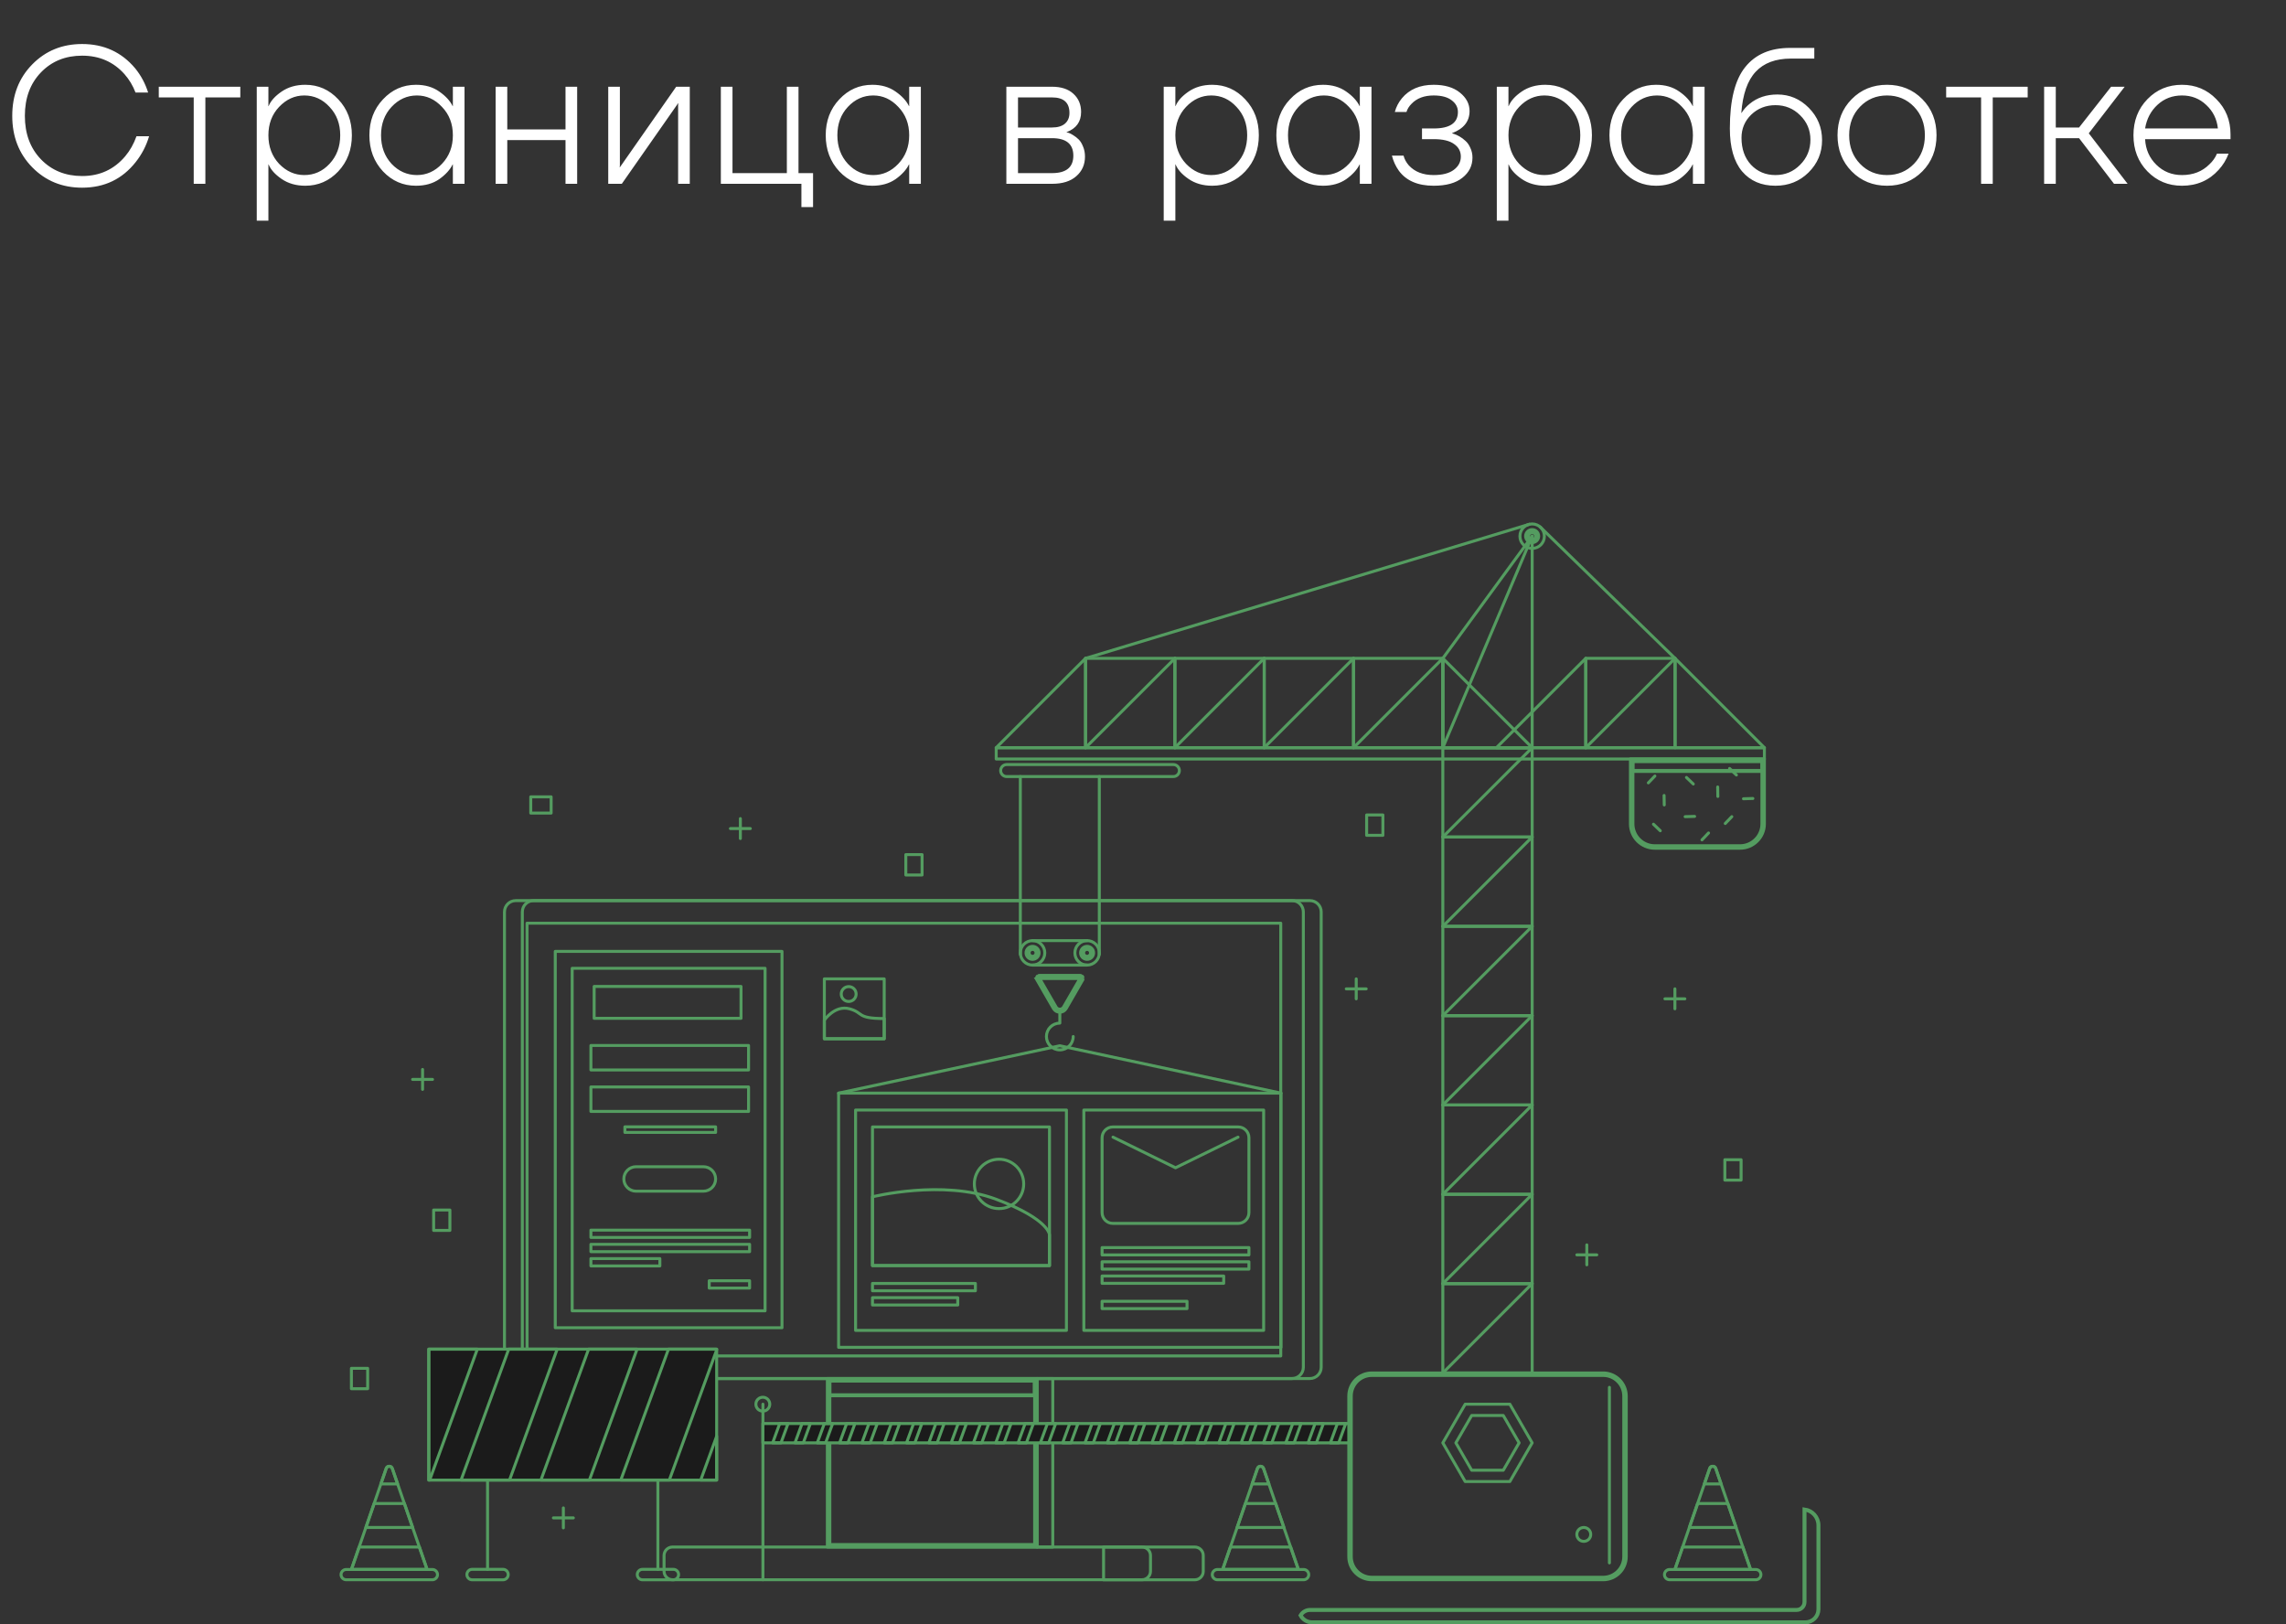 <svg width="577" height="410" viewBox="0 0 577 410" fill="none" xmlns="http://www.w3.org/2000/svg">
<rect x="0" y="0" width="577" height="410" fill="#333333" stroke="none"/>
<path d="M455.467 380.995C457.45 381.248 458.985 382.942 458.985 384.994V406.183C458.985 408.006 457.513 409.478 455.689 409.479H331.171C329.92 409.478 328.832 408.771 328.271 407.734C328.754 406.903 329.647 406.35 330.67 406.35H453.465C454.575 406.35 455.467 405.458 455.467 404.348V380.995Z" stroke="#549C60"/>
<path d="M330.628 227.317H134.688C133.114 227.317 131.838 228.593 131.838 230.167V345.092C131.838 346.666 133.114 347.942 134.688 347.942H330.628C332.202 347.942 333.478 346.666 333.478 345.092V230.167C333.478 228.593 332.202 227.317 330.628 227.317Z" stroke="#549C60" stroke-width="0.75" stroke-linecap="round" stroke-linejoin="round"/>
<path d="M326.122 227.317H130.182C128.608 227.317 127.332 228.593 127.332 230.167V345.092C127.332 346.666 128.608 347.942 130.182 347.942H326.122C327.696 347.942 328.972 346.666 328.972 345.092V230.167C328.972 228.593 327.696 227.317 326.122 227.317Z" stroke="#549C60" stroke-width="0.75" stroke-linecap="round" stroke-linejoin="round"/>
<path d="M323.271 342.242V233.017H133.032V342.242H323.271Z" stroke="#549C60" stroke-width="0.75" stroke-linecap="round" stroke-linejoin="round"/>
<path d="M261.276 348.442V389.972H209.332V348.442H261.276Z" stroke="#549C60"/>
<path d="M261.179 348.442V352.17H209.332V348.442H261.179Z" stroke="#549C60"/>
<path d="M261.776 347.942H208.832V390.472H261.776V347.942Z" stroke="#549C60" stroke-width="0.75" stroke-linecap="round" stroke-linejoin="round"/>
<path d="M265.724 347.942H261.775V390.472H265.724V347.942Z" stroke="#549C60" stroke-width="0.75" stroke-linecap="round" stroke-linejoin="round"/>
<path d="M278.545 390.472H301.569C302.751 390.472 303.71 391.432 303.71 392.613V396.604C303.71 397.785 302.751 398.745 301.569 398.745H278.545V390.486V390.472Z" stroke="#549C60" stroke-width="0.75" stroke-linecap="round" stroke-linejoin="round"/>
<path d="M288.251 390.472H169.752C168.57 390.472 167.611 391.431 167.611 392.613V396.59C167.611 397.772 168.57 398.731 169.752 398.731H288.251C289.433 398.731 290.392 397.772 290.392 396.59V392.613C290.392 391.431 289.433 390.472 288.251 390.472Z" stroke="#549C60" stroke-width="0.75" stroke-linecap="round" stroke-linejoin="round"/>
<path d="M223.181 247.073H208.068V262.186H223.181V247.073Z" stroke="#549C60" stroke-width="0.75" stroke-linecap="round" stroke-linejoin="round"/>
<path d="M208.068 257.487C208.068 257.487 210.724 253.621 214.408 254.622C218.093 255.624 216.063 257.083 223.181 257.083V262.186H208.068V257.5V257.487Z" stroke="#549C60" stroke-width="0.75" stroke-linecap="round" stroke-linejoin="round"/>
<path d="M216.09 250.896C216.09 249.854 215.256 249.02 214.213 249.02C213.17 249.02 212.336 249.854 212.336 250.896C212.336 251.939 213.17 252.773 214.213 252.773C215.256 252.773 216.09 251.939 216.09 250.896Z" stroke="#549C60" stroke-width="0.75" stroke-linecap="round" stroke-linejoin="round"/>
<path d="M197.379 240.135H140.152V335.123H197.379V240.135Z" stroke="#549C60" stroke-width="0.75" stroke-linecap="round" stroke-linejoin="round"/>
<path d="M193.109 330.855V244.404H144.42V330.855H193.109Z" stroke="#549C60" stroke-width="0.75" stroke-linecap="round" stroke-linejoin="round"/>
<path d="M187.035 248.978H149.969V257.028H187.035V248.978Z" stroke="#549C60" stroke-width="0.75" stroke-linecap="round" stroke-linejoin="round"/>
<path d="M188.94 263.882H149.148V270.056H188.94V263.882Z" stroke="#549C60" stroke-width="0.75" stroke-linecap="round" stroke-linejoin="round"/>
<path d="M188.94 274.352H149.148V280.525H188.94V274.352Z" stroke="#549C60" stroke-width="0.75" stroke-linecap="round" stroke-linejoin="round"/>
<path d="M177.537 300.657H160.547C158.837 300.657 157.461 299.28 157.461 297.57C157.461 295.86 158.837 294.484 160.547 294.484H177.537C179.247 294.484 180.624 295.86 180.624 297.57C180.624 299.28 179.247 300.657 177.537 300.657Z" stroke="#549C60" stroke-width="0.75" stroke-linecap="round" stroke-linejoin="round"/>
<path d="M180.625 284.418H157.727V285.822H180.625V284.418Z" stroke="#549C60" stroke-width="0.75" stroke-linecap="round" stroke-linejoin="round"/>
<path d="M189.204 310.486H149.148V312.335H189.204V310.486Z" stroke="#549C60" stroke-width="0.75" stroke-linecap="round" stroke-linejoin="round"/>
<path d="M189.204 314.073H149.148V315.922H189.204V314.073Z" stroke="#549C60" stroke-width="0.75" stroke-linecap="round" stroke-linejoin="round"/>
<path d="M166.555 317.674H149.148V319.524H166.555V317.674Z" stroke="#549C60" stroke-width="0.75" stroke-linecap="round" stroke-linejoin="round"/>
<path d="M189.201 323.264H179.01V325.113H189.201V323.264Z" stroke="#549C60" stroke-width="0.75" stroke-linecap="round" stroke-linejoin="round"/>
<path d="M180.887 340.531H108.229V373.58H180.887V340.531Z" fill="#1B1B1B" stroke="#549C60" stroke-width="0.75" stroke-linecap="round" stroke-linejoin="round"/>
<path d="M108.23 340.531V373.566H108.453L120.479 340.531H108.23Z" stroke="#549C60" stroke-width="0.75" stroke-linecap="round" stroke-linejoin="round"/>
<path d="M116.375 373.566H128.61L140.636 340.531H128.401L116.375 373.566Z" stroke="#549C60" stroke-width="0.75" stroke-linecap="round" stroke-linejoin="round"/>
<path d="M136.535 373.566H148.77L160.796 340.531H148.562L136.535 373.566Z" stroke="#549C60" stroke-width="0.75" stroke-linecap="round" stroke-linejoin="round"/>
<path d="M156.695 373.566H168.944L180.887 340.74V340.531H168.722L156.695 373.566Z" stroke="#549C60" stroke-width="0.75" stroke-linecap="round" stroke-linejoin="round"/>
<path d="M180.887 362.512L176.869 373.566H180.887V362.512Z" stroke="#549C60" stroke-width="0.75" stroke-linecap="round" stroke-linejoin="round"/>
<path d="M123.062 373.566V396.103" stroke="#549C60" stroke-width="0.75" stroke-linecap="round" stroke-linejoin="round"/>
<path d="M119.17 396.103H126.956C127.679 396.103 128.277 396.687 128.277 397.424C128.277 398.147 127.693 398.745 126.956 398.745H119.17C118.447 398.745 117.85 398.161 117.85 397.424C117.85 396.701 118.434 396.103 119.17 396.103Z" stroke="#549C60" stroke-width="0.75" stroke-linecap="round" stroke-linejoin="round"/>
<path d="M166.053 373.566V396.103" stroke="#549C60" stroke-width="0.75" stroke-linecap="round" stroke-linejoin="round"/>
<path d="M169.958 396.103H162.172C161.449 396.103 160.852 396.687 160.852 397.424C160.852 398.147 161.436 398.745 162.172 398.745H169.958C170.681 398.745 171.279 398.161 171.279 397.424C171.279 396.701 170.695 396.103 169.958 396.103Z" stroke="#549C60" stroke-width="0.75" stroke-linecap="round" stroke-linejoin="round"/>
<path d="M329.042 396.145H307.283C306.574 396.145 305.99 396.728 305.99 397.438C305.99 398.147 306.574 398.731 307.283 398.731H329.042C329.751 398.731 330.335 398.147 330.335 397.438C330.335 396.728 329.751 396.145 329.042 396.145Z" stroke="#549C60" stroke-width="0.75" stroke-linecap="round" stroke-linejoin="round"/>
<path d="M317.392 370.632L308.605 396.145H327.709L318.922 370.632C318.672 369.909 317.643 369.909 317.392 370.632Z" stroke="#549C60" stroke-width="0.75" stroke-linecap="round" stroke-linejoin="round"/>
<path d="M308.605 396.145H318.171H327.723L325.762 390.472H310.566L308.605 396.145Z" stroke="#549C60" stroke-width="0.75" stroke-linecap="round" stroke-linejoin="round"/>
<path d="M312.264 385.537H324.068L321.982 379.489H314.349L312.264 385.537Z" stroke="#549C60" stroke-width="0.75" stroke-linecap="round" stroke-linejoin="round"/>
<path d="M317.392 370.632L316.043 374.553H320.27L318.921 370.632C318.671 369.909 317.642 369.909 317.392 370.632Z" stroke="#549C60" stroke-width="0.75" stroke-linecap="round" stroke-linejoin="round"/>
<path d="M109.134 396.145H87.375C86.666 396.145 86.082 396.728 86.082 397.438C86.082 398.147 86.666 398.731 87.375 398.731H109.134C109.843 398.731 110.427 398.147 110.427 397.438C110.427 396.728 109.843 396.145 109.134 396.145Z" stroke="#549C60" stroke-width="0.75" stroke-linecap="round" stroke-linejoin="round"/>
<path d="M97.484 370.632L88.697 396.145H107.8L99.013 370.632C98.763 369.909 97.734 369.909 97.484 370.632Z" stroke="#549C60" stroke-width="0.75" stroke-linecap="round" stroke-linejoin="round"/>
<path d="M88.697 396.145H98.249H107.8L105.854 390.472H90.658L88.697 396.145Z" stroke="#549C60" stroke-width="0.75" stroke-linecap="round" stroke-linejoin="round"/>
<path d="M92.356 385.537H104.145L102.074 379.489H94.441L92.356 385.537Z" stroke="#549C60" stroke-width="0.75" stroke-linecap="round" stroke-linejoin="round"/>
<path d="M97.481 370.632L96.133 374.553H100.359L99.011 370.632C98.76 369.909 97.732 369.909 97.481 370.632Z" stroke="#549C60" stroke-width="0.75" stroke-linecap="round" stroke-linejoin="round"/>
<path d="M443.173 396.145H421.414C420.705 396.145 420.121 396.728 420.121 397.438C420.121 398.147 420.705 398.731 421.414 398.731H443.173C443.882 398.731 444.466 398.147 444.466 397.438C444.466 396.728 443.882 396.145 443.173 396.145Z" stroke="#549C60" stroke-width="0.75" stroke-linecap="round" stroke-linejoin="round"/>
<path d="M431.539 370.632L422.752 396.145H441.855L433.068 370.632C432.818 369.909 431.789 369.909 431.539 370.632Z" stroke="#549C60" stroke-width="0.75" stroke-linecap="round" stroke-linejoin="round"/>
<path d="M422.752 396.145H432.304H441.855L439.895 390.472H424.698L422.752 396.145Z" stroke="#549C60" stroke-width="0.75" stroke-linecap="round" stroke-linejoin="round"/>
<path d="M426.408 385.537H438.198L436.113 379.489H428.494L426.408 385.537Z" stroke="#549C60" stroke-width="0.75" stroke-linecap="round" stroke-linejoin="round"/>
<path d="M431.536 370.632L430.188 374.553H434.414L433.065 370.632C432.815 369.909 431.786 369.909 431.536 370.632Z" stroke="#549C60" stroke-width="0.75" stroke-linecap="round" stroke-linejoin="round"/>
<path d="M192.566 354.421V398.731" stroke="#549C60" stroke-width="0.75" stroke-linecap="round" stroke-linejoin="round"/>
<path d="M194.293 354.421C194.293 353.461 193.514 352.669 192.541 352.669C191.568 352.669 190.789 353.447 190.789 354.421C190.789 355.394 191.568 356.172 192.541 356.172C193.514 356.172 194.293 355.394 194.293 354.421Z" stroke="#549C60" stroke-width="0.75" stroke-linecap="round" stroke-linejoin="round"/>
<path d="M406.225 350.166V394.476" stroke="#549C60" stroke-width="0.75" stroke-linecap="round" stroke-linejoin="round"/>
<path d="M401.508 387.288C401.508 386.329 400.729 385.537 399.756 385.537C398.783 385.537 398.004 386.315 398.004 387.288C398.004 388.262 398.783 389.04 399.756 389.04C400.729 389.04 401.508 388.262 401.508 387.288Z" stroke="#549C60" stroke-width="0.75" stroke-linecap="round" stroke-linejoin="round"/>
<path d="M340.889 359.301H192.566V364.181H340.889V359.301Z" fill="#1B1B1B" stroke="#549C60" stroke-width="0.75" stroke-linecap="round" stroke-linejoin="round"/>
<path d="M195.027 364.181H197.127L198.906 359.301H196.807L195.027 364.181Z" stroke="#549C60" stroke-width="0.75" stroke-linecap="round" stroke-linejoin="round"/>
<path d="M200.66 364.181H202.76L204.539 359.301H202.44L200.66 364.181Z" stroke="#549C60" stroke-width="0.75" stroke-linecap="round" stroke-linejoin="round"/>
<path d="M206.289 364.181H208.388L210.168 359.301H208.069L206.289 364.181Z" stroke="#549C60" stroke-width="0.75" stroke-linecap="round" stroke-linejoin="round"/>
<path d="M211.92 364.181H214.019L215.799 359.301H213.7L211.92 364.181Z" stroke="#549C60" stroke-width="0.75" stroke-linecap="round" stroke-linejoin="round"/>
<path d="M217.551 364.181H219.65L221.43 359.301H219.33L217.551 364.181Z" stroke="#549C60" stroke-width="0.75" stroke-linecap="round" stroke-linejoin="round"/>
<path d="M223.182 364.181H225.281L227.061 359.301H224.961L223.182 364.181Z" stroke="#549C60" stroke-width="0.75" stroke-linecap="round" stroke-linejoin="round"/>
<path d="M228.814 364.181H230.914L232.693 359.301H230.594L228.814 364.181Z" stroke="#549C60" stroke-width="0.75" stroke-linecap="round" stroke-linejoin="round"/>
<path d="M234.443 364.181H236.543L238.308 359.301H236.223L234.443 364.181Z" stroke="#549C60" stroke-width="0.75" stroke-linecap="round" stroke-linejoin="round"/>
<path d="M240.076 364.181H242.176L243.941 359.301H241.856L240.076 364.181Z" stroke="#549C60" stroke-width="0.75" stroke-linecap="round" stroke-linejoin="round"/>
<path d="M245.703 364.181H247.803L249.568 359.301H247.483L245.703 364.181Z" stroke="#549C60" stroke-width="0.75" stroke-linecap="round" stroke-linejoin="round"/>
<path d="M251.336 364.181H253.435L255.201 359.301H253.116L251.336 364.181Z" stroke="#549C60" stroke-width="0.75" stroke-linecap="round" stroke-linejoin="round"/>
<path d="M256.969 364.181H259.068L260.834 359.301H258.748L256.969 364.181Z" stroke="#549C60" stroke-width="0.75" stroke-linecap="round" stroke-linejoin="round"/>
<path d="M262.598 364.181H264.697L266.463 359.301H264.377L262.598 364.181Z" stroke="#549C60" stroke-width="0.75" stroke-linecap="round" stroke-linejoin="round"/>
<path d="M268.229 364.181H270.328L272.094 359.301H270.008L268.229 364.181Z" stroke="#549C60" stroke-width="0.75" stroke-linecap="round" stroke-linejoin="round"/>
<path d="M273.859 364.181H275.959L277.725 359.301H275.639L273.859 364.181Z" stroke="#549C60" stroke-width="0.75" stroke-linecap="round" stroke-linejoin="round"/>
<path d="M279.49 364.181H281.59L283.355 359.301H281.27L279.49 364.181Z" stroke="#549C60" stroke-width="0.75" stroke-linecap="round" stroke-linejoin="round"/>
<path d="M285.123 364.181H287.222L288.988 359.301H286.903L285.123 364.181Z" stroke="#549C60" stroke-width="0.75" stroke-linecap="round" stroke-linejoin="round"/>
<path d="M290.752 364.181H292.851L294.617 359.301H292.532L290.752 364.181Z" stroke="#549C60" stroke-width="0.75" stroke-linecap="round" stroke-linejoin="round"/>
<path d="M296.385 364.181H298.484L300.25 359.301H298.164L296.385 364.181Z" stroke="#549C60" stroke-width="0.75" stroke-linecap="round" stroke-linejoin="round"/>
<path d="M302.012 364.181H304.111L305.877 359.301H303.791L302.012 364.181Z" stroke="#549C60" stroke-width="0.75" stroke-linecap="round" stroke-linejoin="round"/>
<path d="M307.645 364.181H309.744L311.51 359.301H309.424L307.645 364.181Z" stroke="#549C60" stroke-width="0.75" stroke-linecap="round" stroke-linejoin="round"/>
<path d="M313.275 364.181H315.375L317.141 359.301H315.041L313.275 364.181Z" stroke="#549C60" stroke-width="0.75" stroke-linecap="round" stroke-linejoin="round"/>
<path d="M318.906 364.181H321.006L322.771 359.301H320.672L318.906 364.181Z" stroke="#549C60" stroke-width="0.75" stroke-linecap="round" stroke-linejoin="round"/>
<path d="M324.537 364.181H326.637L328.402 359.301H326.303L324.537 364.181Z" stroke="#549C60" stroke-width="0.75" stroke-linecap="round" stroke-linejoin="round"/>
<path d="M330.168 364.181H332.267L334.033 359.301H331.934L330.168 364.181Z" stroke="#549C60" stroke-width="0.75" stroke-linecap="round" stroke-linejoin="round"/>
<path d="M335.799 364.181H337.898L339.664 359.301H337.565L335.799 364.181Z" stroke="#549C60" stroke-width="0.75" stroke-linecap="round" stroke-linejoin="round"/>
<path d="M113.555 305.411H109.453V310.556H113.555V305.411Z" stroke="#549C60" stroke-width="0.75" stroke-linecap="round" stroke-linejoin="round"/>
<path d="M232.736 215.707H228.635V220.851H232.736V215.707Z" stroke="#549C60" stroke-width="0.75" stroke-linecap="round" stroke-linejoin="round"/>
<path d="M349.051 205.697H344.949V210.841H349.051V205.697Z" stroke="#549C60" stroke-width="0.75" stroke-linecap="round" stroke-linejoin="round"/>
<path d="M92.799 345.37H88.697V350.514H92.799V345.37Z" stroke="#549C60" stroke-width="0.75" stroke-linecap="round" stroke-linejoin="round"/>
<path d="M439.463 292.717H435.361V297.862H439.463V292.717Z" stroke="#549C60" stroke-width="0.75" stroke-linecap="round" stroke-linejoin="round"/>
<path d="M139.109 201.122H133.965V205.224H139.109V201.122Z" stroke="#549C60" stroke-width="0.75" stroke-linecap="round" stroke-linejoin="round"/>
<path d="M342.32 247.073V252.106" stroke="#549C60" stroke-width="0.75" stroke-linecap="round" stroke-linejoin="round"/>
<path d="M339.805 249.59H344.838" stroke="#549C60" stroke-width="0.75" stroke-linecap="round" stroke-linejoin="round"/>
<path d="M422.754 249.59V254.623" stroke="#549C60" stroke-width="0.75" stroke-linecap="round" stroke-linejoin="round"/>
<path d="M420.238 252.106H425.271" stroke="#549C60" stroke-width="0.75" stroke-linecap="round" stroke-linejoin="round"/>
<path d="M186.871 206.614V211.647" stroke="#549C60" stroke-width="0.75" stroke-linecap="round" stroke-linejoin="round"/>
<path d="M184.352 209.131H189.385" stroke="#549C60" stroke-width="0.75" stroke-linecap="round" stroke-linejoin="round"/>
<path d="M106.658 269.93V274.963" stroke="#549C60" stroke-width="0.75" stroke-linecap="round" stroke-linejoin="round"/>
<path d="M104.141 272.447H109.174" stroke="#549C60" stroke-width="0.75" stroke-linecap="round" stroke-linejoin="round"/>
<path d="M400.523 314.212V319.245" stroke="#549C60" stroke-width="0.75" stroke-linecap="round" stroke-linejoin="round"/>
<path d="M398.004 316.729H403.037" stroke="#549C60" stroke-width="0.75" stroke-linecap="round" stroke-linejoin="round"/>
<path d="M142.195 380.601V385.634" stroke="#549C60" stroke-width="0.75" stroke-linecap="round" stroke-linejoin="round"/>
<path d="M139.68 383.117H144.713" stroke="#549C60" stroke-width="0.75" stroke-linecap="round" stroke-linejoin="round"/>
<path d="M386.727 323.986H364.176V346.538H386.727V323.986Z" stroke="#549C60" stroke-width="0.75" stroke-linecap="round" stroke-linejoin="round"/>
<path d="M364.176 346.538L386.727 323.986" stroke="#549C60" stroke-width="0.75" stroke-linecap="round" stroke-linejoin="round"/>
<path d="M386.727 301.449H364.176V324H386.727V301.449Z" stroke="#549C60" stroke-width="0.75" stroke-linecap="round" stroke-linejoin="round"/>
<path d="M364.176 323.987L386.727 301.449" stroke="#549C60" stroke-width="0.75" stroke-linecap="round" stroke-linejoin="round"/>
<path d="M386.727 278.898H364.176V301.449H386.727V278.898Z" stroke="#549C60" stroke-width="0.75" stroke-linecap="round" stroke-linejoin="round"/>
<path d="M364.176 301.449L386.727 278.898" stroke="#549C60" stroke-width="0.75" stroke-linecap="round" stroke-linejoin="round"/>
<path d="M386.727 256.346H364.176V278.898H386.727V256.346Z" stroke="#549C60" stroke-width="0.75" stroke-linecap="round" stroke-linejoin="round"/>
<path d="M364.176 278.898L386.727 256.346" stroke="#549C60" stroke-width="0.75" stroke-linecap="round" stroke-linejoin="round"/>
<path d="M386.727 233.809H364.176V256.36H386.727V233.809Z" stroke="#549C60" stroke-width="0.75" stroke-linecap="round" stroke-linejoin="round"/>
<path d="M364.176 256.346L386.727 233.809" stroke="#549C60" stroke-width="0.75" stroke-linecap="round" stroke-linejoin="round"/>
<path d="M386.727 211.258H364.176V233.809H386.727V211.258Z" stroke="#549C60" stroke-width="0.75" stroke-linecap="round" stroke-linejoin="round"/>
<path d="M364.176 233.809L386.727 211.258" stroke="#549C60" stroke-width="0.75" stroke-linecap="round" stroke-linejoin="round"/>
<path d="M386.727 188.721H364.176V211.272H386.727V188.721Z" stroke="#549C60" stroke-width="0.75" stroke-linecap="round" stroke-linejoin="round"/>
<path d="M364.176 211.258L386.727 188.721" stroke="#549C60" stroke-width="0.75" stroke-linecap="round" stroke-linejoin="round"/>
<path d="M296.161 196.006H254.09C253.255 196.006 252.574 195.325 252.574 194.491C252.574 193.656 253.255 192.975 254.09 192.975H296.161C296.995 192.975 297.677 193.656 297.677 194.491C297.677 195.325 296.995 196.006 296.161 196.006Z" stroke="#549C60" stroke-width="0.75" stroke-linecap="round" stroke-linejoin="round"/>
<path d="M260.623 243.589H274.387" stroke="#549C60" stroke-width="0.75" stroke-linecap="round" stroke-linejoin="round"/>
<path d="M262.331 246.85H272.675C272.693 246.85 272.703 246.853 272.707 246.855C272.712 246.856 272.716 246.858 272.72 246.862C272.724 246.864 272.727 246.868 272.729 246.871C272.742 246.897 272.75 246.915 272.753 246.933C272.754 246.941 272.754 246.947 272.753 246.95C272.752 246.954 272.75 246.961 272.742 246.975V246.976L268.544 254.246C268.328 254.62 267.937 254.845 267.503 254.845C267.069 254.845 266.677 254.62 266.461 254.246L262.263 246.976V246.975C262.252 246.956 262.25 246.945 262.249 246.942C262.248 246.938 262.248 246.934 262.248 246.931C262.249 246.921 262.255 246.907 262.265 246.89C262.275 246.872 262.283 246.862 262.289 246.858C262.291 246.856 262.292 246.855 262.295 246.854C262.297 246.853 262.309 246.85 262.331 246.85Z" stroke="#549C60"/>
<path d="M273.275 247.006C273.266 247.08 273.244 247.155 273.204 247.226L269.005 254.498C268.669 255.07 268.089 255.36 267.506 255.36C266.958 255.36 266.413 255.104 266.07 254.599L266.005 254.496L261.809 247.23H261.81C261.769 247.158 261.744 247.082 261.734 247.007L261.845 247.198L266.041 254.464V254.465C266.479 255.241 267.226 255.317 267.506 255.317C267.796 255.317 268.532 255.221 268.967 254.47L268.968 254.469L273.166 247.198L273.275 247.006ZM261.917 246.587L261.862 246.67L261.733 246.863C261.755 246.668 261.871 246.491 262.044 246.396L261.917 246.587ZM272.966 246.396C273.139 246.491 273.255 246.667 273.277 246.863L273.149 246.67L273.094 246.587L272.966 246.396ZM262.333 246.322H272.678C272.758 246.322 272.832 246.338 272.9 246.365H262.111C262.179 246.338 262.253 246.322 262.333 246.322Z" stroke="#549C60"/>
<path d="M270.882 261.616C270.882 263.479 269.367 264.994 267.504 264.994C265.64 264.994 264.125 263.479 264.125 261.616C264.125 259.753 265.64 258.237 267.504 258.237V255.86" stroke="#549C60" stroke-width="0.75" stroke-linecap="round" stroke-linejoin="round"/>
<path d="M257.537 240.856V196.006" stroke="#549C60" stroke-width="0.75" stroke-linecap="round" stroke-linejoin="round"/>
<path d="M260.626 243.589C262.33 243.589 263.712 242.208 263.712 240.503C263.712 238.798 262.33 237.416 260.626 237.416C258.921 237.416 257.539 238.798 257.539 240.503C257.539 242.208 258.921 243.589 260.626 243.589Z" stroke="#549C60" stroke-width="0.75" stroke-linecap="round" stroke-linejoin="round"/>
<path d="M260.625 239.501C261.183 239.502 261.626 239.945 261.626 240.503C261.626 241.061 261.183 241.504 260.625 241.504C260.078 241.504 259.623 241.058 259.623 240.503C259.623 239.945 260.067 239.501 260.625 239.501Z" stroke="#549C60"/>
<path d="M260.623 238.987C261.459 238.987 262.139 239.666 262.14 240.502C262.14 241.338 261.459 242.019 260.623 242.019C259.787 242.019 259.107 241.338 259.107 240.502C259.108 239.666 259.787 238.987 260.623 238.987ZM260.623 239.03C259.819 239.03 259.151 239.698 259.15 240.502C259.15 241.302 259.8 241.976 260.623 241.976C261.441 241.976 262.097 241.321 262.097 240.502C262.096 239.684 261.441 239.03 260.623 239.03Z" stroke="#549C60"/>
<path d="M277.475 240.856V196.006" stroke="#549C60" stroke-width="0.75" stroke-linecap="round" stroke-linejoin="round"/>
<path d="M274.391 243.589C276.096 243.589 277.478 242.208 277.478 240.503C277.478 238.798 276.096 237.416 274.391 237.416C272.687 237.416 271.305 238.798 271.305 240.503C271.305 242.208 272.687 243.589 274.391 243.589Z" stroke="#549C60" stroke-width="0.75" stroke-linecap="round" stroke-linejoin="round"/>
<path d="M274.389 239.501C274.947 239.502 275.39 239.945 275.39 240.503C275.389 241.061 274.946 241.504 274.389 241.504C273.842 241.504 273.387 241.058 273.387 240.503C273.387 239.945 273.831 239.501 274.389 239.501Z" stroke="#549C60"/>
<path d="M274.389 238.987C275.225 238.987 275.905 239.666 275.905 240.502C275.905 241.338 275.225 242.019 274.389 242.019C273.553 242.019 272.873 241.338 272.873 240.502C272.873 239.666 273.553 238.987 274.389 238.987ZM274.389 239.03C273.566 239.03 272.916 239.703 272.916 240.502C272.916 241.307 273.584 241.976 274.389 241.976C275.188 241.976 275.862 241.325 275.862 240.502C275.862 239.684 275.207 239.03 274.389 239.03Z" stroke="#549C60"/>
<path d="M260.627 237.416H274.391" stroke="#549C60" stroke-width="0.75" stroke-linecap="round" stroke-linejoin="round"/>
<path d="M444.844 192.057V207.948C444.844 211.064 442.315 213.594 439.199 213.594H417.677C414.56 213.594 412.031 211.065 412.031 207.948V192.057H444.844Z" stroke="#549C60"/>
<path d="M444.844 192.057V194.588H412.031V192.057H444.844Z" stroke="#549C60"/>
<path d="M411.531 191.557H445.344V207.949C445.344 211.341 442.591 214.094 439.199 214.094H417.677C414.284 214.094 411.531 211.341 411.531 207.949V191.557Z" stroke="#549C60" stroke-width="0.75" stroke-linecap="round" stroke-linejoin="round"/>
<path d="M416.051 197.591L417.705 195.867" stroke="#549C60" stroke-width="0.75" stroke-linecap="round" stroke-linejoin="round"/>
<path d="M435.463 207.851L437.117 206.127" stroke="#549C60" stroke-width="0.75" stroke-linecap="round" stroke-linejoin="round"/>
<path d="M429.592 211.981L431.246 210.243" stroke="#549C60" stroke-width="0.75" stroke-linecap="round" stroke-linejoin="round"/>
<path d="M427.396 197.883L425.672 196.228" stroke="#549C60" stroke-width="0.75" stroke-linecap="round" stroke-linejoin="round"/>
<path d="M419.066 209.687L417.342 208.032" stroke="#549C60" stroke-width="0.75" stroke-linecap="round" stroke-linejoin="round"/>
<path d="M438.283 195.616L436.559 193.962" stroke="#549C60" stroke-width="0.75" stroke-linecap="round" stroke-linejoin="round"/>
<path d="M420.069 203.166L420.027 200.774" stroke="#549C60" stroke-width="0.75" stroke-linecap="round" stroke-linejoin="round"/>
<path d="M433.596 201.025L433.555 198.634" stroke="#549C60" stroke-width="0.75" stroke-linecap="round" stroke-linejoin="round"/>
<path d="M427.731 206.058L425.34 206.127" stroke="#549C60" stroke-width="0.75" stroke-linecap="round" stroke-linejoin="round"/>
<path d="M442.438 201.539L440.061 201.609" stroke="#549C60" stroke-width="0.75" stroke-linecap="round" stroke-linejoin="round"/>
<path d="M386.727 188.721L364.176 166.169V188.721H386.727Z" stroke="#549C60" stroke-width="0.75" stroke-linecap="round" stroke-linejoin="round"/>
<path d="M377.705 188.721L400.256 166.169V188.721H377.705Z" stroke="#549C60" stroke-width="0.75" stroke-linecap="round" stroke-linejoin="round"/>
<path d="M364.188 166.169H341.637V188.721H364.188V166.169Z" stroke="#549C60" stroke-width="0.75" stroke-linecap="round" stroke-linejoin="round"/>
<path d="M341.637 188.721L364.174 166.169" stroke="#549C60" stroke-width="0.75" stroke-linecap="round" stroke-linejoin="round"/>
<path d="M422.805 166.169H400.254V188.721H422.805V166.169Z" stroke="#549C60" stroke-width="0.75" stroke-linecap="round" stroke-linejoin="round"/>
<path d="M400.254 188.721L422.791 166.169" stroke="#549C60" stroke-width="0.75" stroke-linecap="round" stroke-linejoin="round"/>
<path d="M422.793 166.169V188.721H445.344L422.793 166.169Z" stroke="#549C60" stroke-width="0.75" stroke-linecap="round" stroke-linejoin="round"/>
<path d="M341.639 166.169H319.088V188.721H341.639V166.169Z" stroke="#549C60" stroke-width="0.75" stroke-linecap="round" stroke-linejoin="round"/>
<path d="M319.088 188.721L341.639 166.169" stroke="#549C60" stroke-width="0.75" stroke-linecap="round" stroke-linejoin="round"/>
<path d="M319.1 166.169H296.549V188.721H319.1V166.169Z" stroke="#549C60" stroke-width="0.75" stroke-linecap="round" stroke-linejoin="round"/>
<path d="M296.549 188.721L319.086 166.169" stroke="#549C60" stroke-width="0.75" stroke-linecap="round" stroke-linejoin="round"/>
<path d="M296.551 166.169H274V188.721H296.551V166.169Z" stroke="#549C60" stroke-width="0.75" stroke-linecap="round" stroke-linejoin="round"/>
<path d="M274 188.721L296.551 166.169" stroke="#549C60" stroke-width="0.75" stroke-linecap="round" stroke-linejoin="round"/>
<path d="M273.998 166.169L251.447 188.721H273.998V166.169Z" stroke="#549C60" stroke-width="0.75" stroke-linecap="round" stroke-linejoin="round"/>
<path d="M274 166.17L386.005 132.329" stroke="#549C60" stroke-width="0.75" stroke-linecap="round" stroke-linejoin="round"/>
<path d="M422.791 166.169L388.742 132.996" stroke="#549C60" stroke-width="0.75" stroke-linecap="round" stroke-linejoin="round"/>
<path d="M386.727 135.332L364.176 166.169V188.721H386.727V135.332Z" stroke="#549C60" stroke-width="0.75" stroke-linecap="round" stroke-linejoin="round"/>
<path d="M364.176 188.721L386.727 135.332" stroke="#549C60" stroke-width="0.75" stroke-linecap="round" stroke-linejoin="round"/>
<path d="M383.639 135.332C383.639 133.622 385.015 132.245 386.725 132.245C388.435 132.245 389.812 133.622 389.812 135.332C389.812 137.042 388.435 138.419 386.725 138.419C385.015 138.419 383.639 137.042 383.639 135.332Z" stroke="#549C60" stroke-width="0.75" stroke-linecap="round" stroke-linejoin="round"/>
<path d="M386.723 134.317C387.281 134.317 387.724 134.761 387.724 135.319C387.723 135.876 387.28 136.319 386.723 136.32C386.176 136.32 385.721 135.873 385.721 135.319C385.721 134.761 386.165 134.317 386.723 134.317Z" stroke="#549C60"/>
<path d="M386.723 133.802C387.559 133.802 388.239 134.482 388.239 135.318C388.239 136.154 387.559 136.834 386.723 136.834C385.887 136.834 385.207 136.154 385.207 135.318C385.207 134.482 385.887 133.802 386.723 133.802ZM386.723 133.845C385.918 133.845 385.25 134.514 385.25 135.318C385.25 136.117 385.9 136.791 386.723 136.791C387.541 136.791 388.196 136.136 388.196 135.318C388.196 134.5 387.541 133.845 386.723 133.845Z" stroke="#549C60"/>
<path d="M445.343 188.721H251.447V191.571H445.343V188.721Z" stroke="#549C60" stroke-width="0.75" stroke-linecap="round" stroke-linejoin="round"/>
<path d="M346.269 347.037H404.649C407.59 347.037 409.974 349.421 409.975 352.362V392.904C409.975 395.845 407.59 398.23 404.649 398.231H346.269C343.328 398.23 340.943 395.846 340.943 392.904V352.362C340.944 349.421 343.328 347.037 346.269 347.037Z" stroke="#549C60"/>
<path d="M404.649 346.537H346.269C343.052 346.537 340.443 349.145 340.443 352.363V392.905C340.443 396.122 343.052 398.73 346.269 398.73H404.649C407.866 398.73 410.475 396.122 410.475 392.905V352.363C410.475 349.145 407.866 346.537 404.649 346.537Z" stroke="#549C60" stroke-width="0.75" stroke-linecap="round" stroke-linejoin="round"/>
<path d="M381.096 354.42H369.821L364.176 364.181L369.821 373.941H381.096L386.727 364.181L381.096 354.42Z" stroke="#549C60" stroke-width="0.75" stroke-linecap="round" stroke-linejoin="round"/>
<path d="M371.459 371.09L367.469 364.18L371.459 357.271H379.44L383.43 364.18L379.44 371.09H371.459Z" stroke="#549C60" stroke-width="0.75" stroke-linecap="round" stroke-linejoin="round"/>
<path d="M323.328 275.909H211.67V340.073H323.328V275.909Z" stroke="#549C60" stroke-width="0.75" stroke-linecap="round" stroke-linejoin="round"/>
<path d="M211.67 275.908L267.506 263.952L323.328 275.908" stroke="#549C60" stroke-width="0.75" stroke-linecap="round" stroke-linejoin="round"/>
<path d="M269.175 280.177H215.953V335.79H269.175V280.177Z" stroke="#549C60" stroke-width="0.75" stroke-linecap="round" stroke-linejoin="round"/>
<path d="M264.895 319.44V284.445H220.223V319.44H264.895Z" stroke="#549C60" stroke-width="0.75" stroke-linecap="round" stroke-linejoin="round"/>
<path d="M252.158 305.05C255.598 305.05 258.387 302.262 258.387 298.821C258.387 295.381 255.598 292.593 252.158 292.593C248.718 292.593 245.93 295.381 245.93 298.821C245.93 302.262 248.718 305.05 252.158 305.05Z" stroke="#549C60" stroke-width="0.75" stroke-linecap="round" stroke-linejoin="round"/>
<path d="M220.223 302.075C220.223 302.075 238.005 297.626 251.45 302.7C264.894 307.775 264.894 311.682 264.894 311.682V319.44H220.223V302.075Z" stroke="#549C60" stroke-width="0.75" stroke-linecap="round" stroke-linejoin="round"/>
<path d="M246.194 323.944H220.223V325.793H246.194V323.944Z" stroke="#549C60" stroke-width="0.75" stroke-linecap="round" stroke-linejoin="round"/>
<path d="M241.745 327.531H220.223V329.381H241.745V327.531Z" stroke="#549C60" stroke-width="0.75" stroke-linecap="round" stroke-linejoin="round"/>
<path d="M318.949 280.177H273.568V335.79H318.949V280.177Z" stroke="#549C60" stroke-width="0.75" stroke-linecap="round" stroke-linejoin="round"/>
<path d="M312.513 284.445H280.897C279.392 284.445 278.172 285.665 278.172 287.17V306.065C278.172 307.57 279.392 308.79 280.897 308.79H312.513C314.018 308.79 315.238 307.57 315.238 306.065V287.17C315.238 285.665 314.018 284.445 312.513 284.445Z" stroke="#549C60" stroke-width="0.75" stroke-linecap="round" stroke-linejoin="round"/>
<path d="M312.486 287.017L296.706 294.748L280.926 287.017" stroke="#549C60" stroke-width="0.75" stroke-linecap="round" stroke-linejoin="round"/>
<path d="M315.238 314.893H278.172V316.743H315.238V314.893Z" stroke="#549C60" stroke-width="0.75" stroke-linecap="round" stroke-linejoin="round"/>
<path d="M315.238 318.48H278.172V320.33H315.238V318.48Z" stroke="#549C60" stroke-width="0.75" stroke-linecap="round" stroke-linejoin="round"/>
<path d="M308.87 322.067H278.172V323.917H308.87V322.067Z" stroke="#549C60" stroke-width="0.75" stroke-linecap="round" stroke-linejoin="round"/>
<path d="M299.611 328.449H278.172V330.298H299.611V328.449Z" stroke="#549C60" stroke-width="0.75" stroke-linecap="round" stroke-linejoin="round"/>
<path d="M8.138 42.226C4.773 38.796 3.091 34.468 3.091 29.241C3.091 24.014 4.773 19.686 8.138 16.256C11.502 12.826 15.7 11.111 20.731 11.111C26.219 11.111 30.678 13.153 34.108 17.236C35.578 19.033 36.672 21.074 37.391 23.361H34.206C33.552 21.63 32.621 20.078 31.413 18.706C28.636 15.603 25.075 14.051 20.731 14.051C16.517 14.051 13.054 15.456 10.343 18.265C7.631 21.074 6.276 24.733 6.276 29.241C6.276 33.749 7.631 37.408 10.343 40.217C13.054 43.026 16.517 44.431 20.731 44.431C25.173 44.431 28.799 42.765 31.609 39.433C32.817 37.996 33.765 36.313 34.451 34.386H37.636C36.917 36.803 35.79 38.976 34.255 40.903C30.857 45.215 26.349 47.371 20.731 47.371C15.7 47.371 11.502 45.656 8.138 42.226ZM40.076 24.586V21.891H60.656V24.586H51.836V46.391H48.896V24.586H40.076ZM64.806 55.701V21.891H67.746V26.791H67.795C68.317 25.484 69.412 24.259 71.078 23.116C72.744 21.973 74.736 21.401 77.056 21.401C80.322 21.401 83.099 22.626 85.386 25.076C87.672 27.493 88.816 30.515 88.816 34.141C88.816 37.767 87.672 40.805 85.386 43.255C83.099 45.672 80.322 46.881 77.056 46.881C74.736 46.881 72.744 46.309 71.078 45.166C69.412 44.023 68.317 42.798 67.795 41.491H67.746V55.701H64.806ZM70.441 26.987C68.644 28.882 67.746 31.266 67.746 34.141C67.746 37.016 68.644 39.417 70.441 41.344C72.27 43.239 74.393 44.186 76.811 44.186C79.293 44.186 81.417 43.239 83.181 41.344C84.977 39.417 85.876 37.016 85.876 34.141C85.876 31.266 84.977 28.882 83.181 26.987C81.417 25.06 79.293 24.096 76.811 24.096C74.393 24.096 72.27 25.06 70.441 26.987ZM96.667 43.255C94.381 40.805 93.237 37.767 93.237 34.141C93.237 30.515 94.381 27.493 96.667 25.076C98.954 22.626 101.731 21.401 104.997 21.401C107.317 21.401 109.277 21.973 110.877 23.116C112.478 24.227 113.605 25.452 114.258 26.791H114.307V21.891H117.247V46.391H114.307V41.491H114.258C113.605 42.83 112.478 44.072 110.877 45.215C109.277 46.326 107.317 46.881 104.997 46.881C101.731 46.881 98.954 45.672 96.667 43.255ZM98.823 26.987C97.059 28.882 96.177 31.266 96.177 34.141C96.177 37.016 97.059 39.417 98.823 41.344C100.62 43.239 102.76 44.186 105.242 44.186C107.66 44.186 109.767 43.239 111.563 41.344C113.393 39.417 114.307 37.016 114.307 34.141C114.307 31.266 113.393 28.882 111.563 26.987C109.767 25.06 107.66 24.096 105.242 24.096C102.76 24.096 100.62 25.06 98.823 26.987ZM125.099 46.391V21.891H128.039V32.671H142.739V21.891H145.679V46.391H142.739V35.366H128.039V46.391H125.099ZM153.523 46.391V21.891H156.463V41.736L156.414 42.226H156.463L170.673 21.891H174.103V46.391H171.163V26.546L171.212 26.056H171.163L156.953 46.391H153.523ZM181.946 46.391V21.891H184.886V43.696H198.606V21.891H201.546V43.696H205.221V52.271H202.281V46.391H181.946ZM211.846 43.255C209.559 40.805 208.416 37.767 208.416 34.141C208.416 30.515 209.559 27.493 211.846 25.076C214.133 22.626 216.909 21.401 220.176 21.401C222.495 21.401 224.455 21.973 226.056 23.116C227.657 24.227 228.784 25.452 229.437 26.791H229.486V21.891H232.426V46.391H229.486V41.491H229.437C228.784 42.83 227.657 44.072 226.056 45.215C224.455 46.326 222.495 46.881 220.176 46.881C216.909 46.881 214.133 45.672 211.846 43.255ZM214.002 26.987C212.238 28.882 211.356 31.266 211.356 34.141C211.356 37.016 212.238 39.417 214.002 41.344C215.799 43.239 217.938 44.186 220.421 44.186C222.838 44.186 224.945 43.239 226.742 41.344C228.571 39.417 229.486 37.016 229.486 34.141C229.486 31.266 228.571 28.882 226.742 26.987C224.945 25.06 222.838 24.096 220.421 24.096C217.938 24.096 215.799 25.06 214.002 26.987ZM254.011 46.391V21.891H265.526C267.845 21.891 269.642 22.479 270.916 23.655C272.222 24.831 272.876 26.366 272.876 28.261C272.876 30.744 271.651 32.442 269.201 33.357V33.406C269.299 33.406 269.495 33.455 269.789 33.553C270.083 33.651 270.458 33.847 270.916 34.141C271.406 34.435 271.863 34.794 272.288 35.219C272.712 35.644 273.072 36.232 273.366 36.983C273.692 37.734 273.856 38.584 273.856 39.531C273.856 41.556 273.121 43.206 271.651 44.48C270.213 45.754 268.188 46.391 265.575 46.391H254.011ZM256.951 32.181H265.526C266.963 32.181 268.057 31.854 268.809 31.201C269.56 30.548 269.936 29.649 269.936 28.506C269.936 25.893 268.466 24.586 265.526 24.586H256.951V32.181ZM256.951 43.696H265.526C269.119 43.696 270.916 42.226 270.916 39.286C270.916 36.346 269.119 34.876 265.526 34.876H256.951V43.696ZM293.728 55.701V21.891H296.668V26.791H296.717C297.239 25.484 298.334 24.259 300 23.116C301.666 21.973 303.658 21.401 305.978 21.401C309.244 21.401 312.021 22.626 314.308 25.076C316.594 27.493 317.738 30.515 317.738 34.141C317.738 37.767 316.594 40.805 314.308 43.255C312.021 45.672 309.244 46.881 305.978 46.881C303.658 46.881 301.666 46.309 300 45.166C298.334 44.023 297.239 42.798 296.717 41.491H296.668V55.701H293.728ZM299.363 26.987C297.566 28.882 296.668 31.266 296.668 34.141C296.668 37.016 297.566 39.417 299.363 41.344C301.192 43.239 303.315 44.186 305.733 44.186C308.215 44.186 310.339 43.239 312.103 41.344C313.899 39.417 314.798 37.016 314.798 34.141C314.798 31.266 313.899 28.882 312.103 26.987C310.339 25.06 308.215 24.096 305.733 24.096C303.315 24.096 301.192 25.06 299.363 26.987ZM325.589 43.255C323.302 40.805 322.159 37.767 322.159 34.141C322.159 30.515 323.302 27.493 325.589 25.076C327.876 22.626 330.652 21.401 333.919 21.401C336.238 21.401 338.198 21.973 339.799 23.116C341.4 24.227 342.527 25.452 343.18 26.791H343.229V21.891H346.169V46.391H343.229V41.491H343.18C342.527 42.83 341.4 44.072 339.799 45.215C338.198 46.326 336.238 46.881 333.919 46.881C330.652 46.881 327.876 45.672 325.589 43.255ZM327.745 26.987C325.981 28.882 325.099 31.266 325.099 34.141C325.099 37.016 325.981 39.417 327.745 41.344C329.542 43.239 331.681 44.186 334.164 44.186C336.581 44.186 338.688 43.239 340.485 41.344C342.314 39.417 343.229 37.016 343.229 34.141C343.229 31.266 342.314 28.882 340.485 26.987C338.688 25.06 336.581 24.096 334.164 24.096C331.681 24.096 329.542 25.06 327.745 26.987ZM351.326 39.286H354.266C354.494 40.168 354.935 40.985 355.589 41.736C357.091 43.369 359.182 44.186 361.861 44.186C364.082 44.186 365.781 43.745 366.957 42.863C368.133 41.981 368.721 40.87 368.721 39.531C368.721 38.192 368.149 37.13 367.006 36.346C365.895 35.529 364.18 35.121 361.861 35.121H358.921V32.426H361.861C365.944 32.426 367.986 31.038 367.986 28.261C367.986 27.085 367.463 26.105 366.418 25.321C365.372 24.504 363.853 24.096 361.861 24.096C359.476 24.096 357.614 24.798 356.275 26.203C355.654 26.824 355.229 27.51 355.001 28.261H352.061C352.387 27.02 352.975 25.876 353.825 24.831C355.719 22.544 358.398 21.401 361.861 21.401C364.67 21.401 366.875 22.054 368.476 23.361C370.109 24.668 370.926 26.219 370.926 28.016C370.926 30.629 369.456 32.491 366.516 33.602V33.651C366.581 33.651 366.777 33.716 367.104 33.847C367.43 33.945 367.855 34.141 368.378 34.435C368.9 34.729 369.407 35.105 369.897 35.562C370.387 35.987 370.795 36.575 371.122 37.326C371.481 38.077 371.661 38.894 371.661 39.776C371.661 41.834 370.811 43.533 369.113 44.872C367.447 46.211 365.029 46.881 361.861 46.881C357.875 46.881 354.952 45.623 353.09 43.108C352.273 41.965 351.685 40.691 351.326 39.286ZM377.803 55.701V21.891H380.743V26.791H380.792C381.314 25.484 382.409 24.259 384.075 23.116C385.741 21.973 387.733 21.401 390.053 21.401C393.319 21.401 396.096 22.626 398.383 25.076C400.669 27.493 401.813 30.515 401.813 34.141C401.813 37.767 400.669 40.805 398.383 43.255C396.096 45.672 393.319 46.881 390.053 46.881C387.733 46.881 385.741 46.309 384.075 45.166C382.409 44.023 381.314 42.798 380.792 41.491H380.743V55.701H377.803ZM383.438 26.987C381.641 28.882 380.743 31.266 380.743 34.141C380.743 37.016 381.641 39.417 383.438 41.344C385.267 43.239 387.39 44.186 389.808 44.186C392.29 44.186 394.414 43.239 396.178 41.344C397.974 39.417 398.873 37.016 398.873 34.141C398.873 31.266 397.974 28.882 396.178 26.987C394.414 25.06 392.29 24.096 389.808 24.096C387.39 24.096 385.267 25.06 383.438 26.987ZM409.664 43.255C407.378 40.805 406.234 37.767 406.234 34.141C406.234 30.515 407.378 27.493 409.664 25.076C411.951 22.626 414.728 21.401 417.994 21.401C420.314 21.401 422.274 21.973 423.874 23.116C425.475 24.227 426.602 25.452 427.255 26.791H427.304V21.891H430.244V46.391H427.304V41.491H427.255C426.602 42.83 425.475 44.072 423.874 45.215C422.274 46.326 420.314 46.881 417.994 46.881C414.728 46.881 411.951 45.672 409.664 43.255ZM411.82 26.987C410.056 28.882 409.174 31.266 409.174 34.141C409.174 37.016 410.056 39.417 411.82 41.344C413.617 43.239 415.757 44.186 418.239 44.186C420.657 44.186 422.764 43.239 424.56 41.344C426.39 39.417 427.304 37.016 427.304 34.141C427.304 31.266 426.39 28.882 424.56 26.987C422.764 25.06 420.657 24.096 418.239 24.096C415.757 24.096 413.617 25.06 411.82 26.987ZM436.626 32.426C436.626 25.305 437.916 20.143 440.497 16.942C443.077 13.708 446.85 12.091 451.816 12.091H457.941V14.786H452.061C448.173 14.786 445.201 15.897 443.143 18.118C441.085 20.307 439.876 23.769 439.517 28.506H439.566C440.121 27.624 440.807 26.856 441.624 26.203C443.518 24.635 445.854 23.851 448.631 23.851C451.701 23.851 454.347 24.978 456.569 27.232C458.79 29.486 459.901 32.197 459.901 35.366C459.901 38.567 458.757 41.295 456.471 43.549C454.217 45.77 451.44 46.881 448.141 46.881C444.58 46.881 441.771 45.672 439.713 43.255C437.655 40.805 436.626 37.195 436.626 32.426ZM439.566 34.778C439.566 37.587 440.366 39.858 441.967 41.589C443.6 43.32 445.658 44.186 448.141 44.186C450.591 44.186 452.665 43.32 454.364 41.589C456.095 39.858 456.961 37.751 456.961 35.268C456.961 32.851 456.095 30.793 454.364 29.094C452.665 27.395 450.591 26.546 448.141 26.546C445.723 26.546 443.682 27.346 442.016 28.947C440.382 30.548 439.566 32.491 439.566 34.778ZM467.377 43.255C464.992 40.838 463.8 37.8 463.8 34.141C463.8 30.482 464.992 27.444 467.377 25.027C469.761 22.61 472.734 21.401 476.295 21.401C479.855 21.401 482.828 22.61 485.213 25.027C487.597 27.444 488.79 30.482 488.79 34.141C488.79 37.8 487.597 40.838 485.213 43.255C482.828 45.672 479.855 46.881 476.295 46.881C472.734 46.881 469.761 45.672 467.377 43.255ZM469.484 26.938C467.654 28.833 466.74 31.234 466.74 34.141C466.74 37.048 467.654 39.449 469.484 41.344C471.313 43.239 473.583 44.186 476.295 44.186C479.006 44.186 481.276 43.239 483.106 41.344C484.935 39.449 485.85 37.048 485.85 34.141C485.85 31.234 484.935 28.833 483.106 26.938C481.276 25.043 479.006 24.096 476.295 24.096C473.583 24.096 471.313 25.043 469.484 26.938ZM491.221 24.586V21.891H511.801V24.586H502.981V46.391H500.041V24.586H491.221ZM515.95 46.391V21.891H518.89V32.181H524.77L532.855 21.891H536.285L527.22 33.651L537.02 46.391H533.59L524.77 34.876H518.89V46.391H515.95ZM542.024 43.255C539.672 40.838 538.496 37.8 538.496 34.141C538.496 30.482 539.672 27.444 542.024 25.027C544.376 22.61 547.283 21.401 550.746 21.401C554.176 21.401 557.067 22.61 559.419 25.027C561.804 27.412 562.996 30.368 562.996 33.896V35.121H541.436C541.567 37.702 542.514 39.858 544.278 41.589C546.042 43.32 548.198 44.186 550.746 44.186C553.555 44.186 555.858 43.288 557.655 41.491C558.504 40.707 559.141 39.809 559.566 38.796H562.506C561.918 40.331 561.085 41.687 560.007 42.863C557.59 45.542 554.503 46.881 550.746 46.881C547.283 46.881 544.376 45.672 542.024 43.255ZM541.436 32.426H559.811C559.55 30.041 558.57 28.065 556.871 26.497C555.205 24.896 553.163 24.096 550.746 24.096C548.329 24.096 546.271 24.88 544.572 26.448C542.873 28.016 541.828 30.009 541.436 32.426Z" fill="white"/>
</svg>
